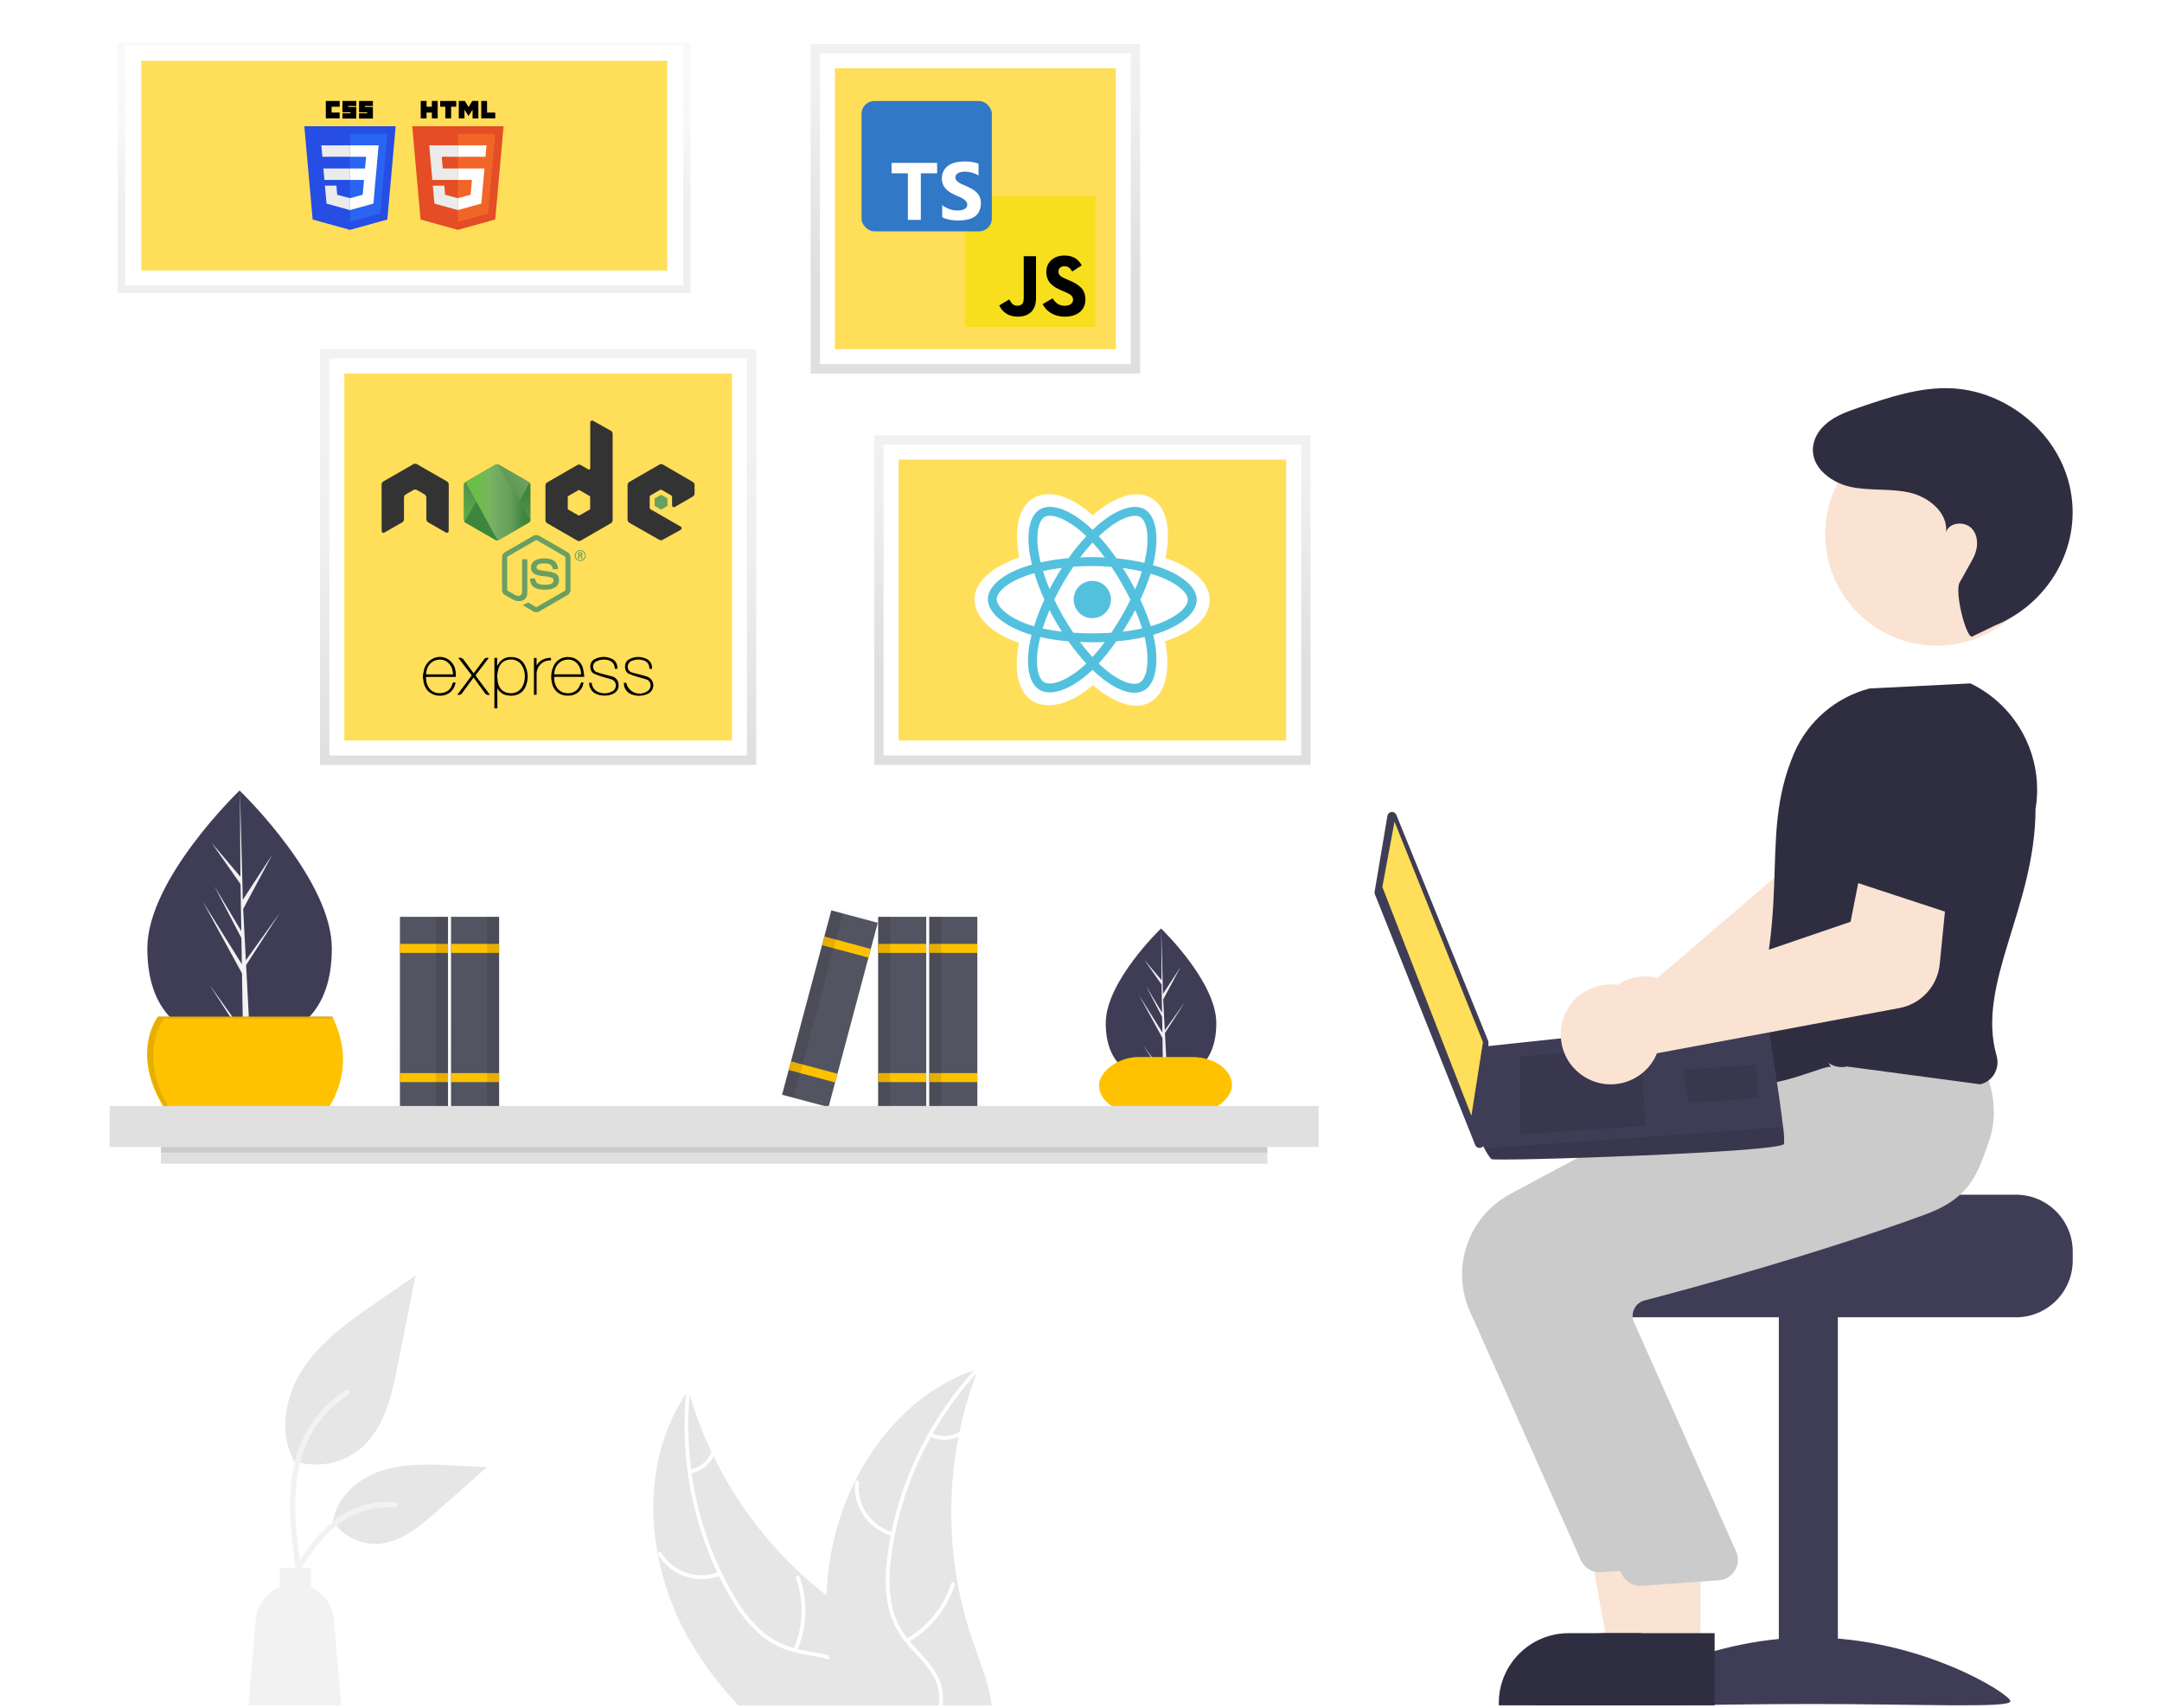 <?xml version="1.0" encoding="utf-8"?>
<svg data-name="Layer 1" width="773.114" height="610.804" viewBox="0 0 773.114 610.804" xmlns="http://www.w3.org/2000/svg" xmlns:xlink="http://www.w3.org/1999/xlink">
  <defs>
    <linearGradient id="a3c4672e-2259-4d6c-8c24-5949363a8af1-2637" x1="278.973" y1="470.295" x2="278.973" y2="199.617" gradientUnits="userSpaceOnUse" gradientTransform="matrix(0.549, 0, 0, 0.549, 7.302, 15.233)">
      <stop offset="0" stop-color="gray" stop-opacity="0.25"/>
      <stop offset="0.535" stop-color="gray" stop-opacity="0.12"/>
      <stop offset="1" stop-color="gray" stop-opacity="0.1"/>
    </linearGradient>
    <linearGradient id="acf699b8-10e6-407b-86e3-0f7f8fa4bdb6-2638" x1="191.795" y1="163.039" x2="191.795" y2="0" xlink:href="#a3c4672e-2259-4d6c-8c24-5949363a8af1-2637"/>
    <linearGradient id="b28a1e8f-be05-408d-a6f5-6fd2e5b0337f-2639" x1="563.673" y1="215.467" x2="563.673" y2="0.876" gradientTransform="matrix(0.549, 0, 0, 0.549, 93.75, -20.766)" xlink:href="#a3c4672e-2259-4d6c-8c24-5949363a8af1-2637"/>
    <linearGradient id="f1fc4b36-2829-4464-83b0-fd2af5b19fd6-2640" x1="639.878" y1="470.295" x2="639.878" y2="255.703" gradientTransform="matrix(0.549, 0, 0, 0.549, 93.75, -20.766)" xlink:href="#a3c4672e-2259-4d6c-8c24-5949363a8af1-2637"/>
    <linearGradient id="bb60ebe1-81e2-422a-a970-aa43062904da-2641" x1="453.701" y1="780.902" x2="453.701" y2="650.043" gradientTransform="matrix(-1, 0, 0, 1, 1039.585, -85)" xlink:href="#a3c4672e-2259-4d6c-8c24-5949363a8af1-2637"/>
    <linearGradient id="a1b2f907-b002-48c8-973d-a12b277f13d1-2642" x1="488.734" y1="780.902" x2="488.734" y2="650.043" gradientTransform="matrix(-1, 0, 0, 1, 1039.585, -85)" xlink:href="#a3c4672e-2259-4d6c-8c24-5949363a8af1-2637"/>
    <linearGradient id="a8136d5f-4c26-4562-977f-ea29024932d1-2643" x1="235.319" y1="696.902" x2="235.319" y2="566.043" xlink:href="#a3c4672e-2259-4d6c-8c24-5949363a8af1-2637"/>
    <linearGradient id="eaaf4b84-3353-429f-a894-84d4b3cd89b7-2644" x1="270.352" y1="696.902" x2="270.352" y2="566.043" xlink:href="#a3c4672e-2259-4d6c-8c24-5949363a8af1-2637"/>
    <linearGradient id="fa1ca12c-a5d3-4b88-b665-ae3e1db189da-2645" x1="319.81" y1="696.88" x2="319.81" y2="561.944" xlink:href="#a3c4672e-2259-4d6c-8c24-5949363a8af1-2637"/>
    <clipPath id="a">
      <path d="M239.03 226.605l-42.13 24.317c-1.578.91-2.546 2.59-2.546 4.406v48.668c0 1.817.968 3.496 2.546 4.406l42.133 24.336c1.575.907 3.517.907 5.09 0l42.126-24.336c1.57-.91 2.54-2.59 2.54-4.406v-48.668c0-1.816-.97-3.496-2.55-4.406l-42.12-24.317c-.79-.453-1.67-.68-2.55-.68-.88 0-1.76.227-2.55.68"/>
    </clipPath>
    <linearGradient id="b" x1="-.348" x2="1.251" gradientTransform="rotate(116.114 53.1 202.97) scale(86.48)" gradientUnits="userSpaceOnUse">
      <stop offset="0.3" stop-color="#3E863D"/>
      <stop offset="0.5" stop-color="#55934F"/>
      <stop offset="0.8" stop-color="#5AAD45"/>
    </linearGradient>
    <clipPath id="c">
      <path d="M195.398 307.086c.403.523.907.976 1.5 1.316l36.14 20.875 6.02 3.46c.9.52 1.926.74 2.934.665.336-.027.672-.09 1-.183l44.434-81.36c-.34-.37-.738-.68-1.184-.94l-27.586-15.93-14.582-8.39c-.414-.24-.863-.41-1.32-.53zm0 0"/>
    </clipPath>
    <linearGradient id="d" x1="-.456" x2=".582" gradientTransform="rotate(-36.46 550.846 -214.337) scale(132.798)" gradientUnits="userSpaceOnUse">
      <stop offset="0.57" stop-color="#3E863D"/>
      <stop offset="0.72" stop-color="#619857"/>
      <stop offset="1" stop-color="#76AC64"/>
    </linearGradient>
    <clipPath id="e">
      <path d="M241.066 225.953c-.707.07-1.398.29-2.035.652l-42.01 24.247 45.3 82.51c.63-.09 1.25-.3 1.81-.624l42.13-24.336c1.3-.754 2.19-2.03 2.46-3.476l-46.18-78.89c-.34-.067-.68-.102-1.03-.102-.14 0-.28.007-.42.02"/>
    </clipPath>
    <linearGradient id="f" x1=".043" x2=".984" gradientTransform="translate(192.862 279.652) scale(97.417)" gradientUnits="userSpaceOnUse">
      <stop offset="0.16" stop-color="#6BBF47"/>
      <stop offset="0.38" stop-color="#79B461"/>
      <stop offset="0.47" stop-color="#75AC64"/>
      <stop offset="0.7" stop-color="#659E5A"/>
      <stop offset="0.9" stop-color="#3E863D"/>
    </linearGradient>
    <path id="path-0" style="fill: none;" d="M -192.704 264.902 L -120.693 369.389 C -119.921 370.16 -117.228 372.147 -116.457 372.919"/>
  </defs>
  <g transform="matrix(1, 0, 0, 1, 31.921, 0)">
    <rect id="be98c830-918a-42d1-b1b0-0085d5874e90" data-name="Rectangle 75" x="-437.126" y="31.577" width="437.126" height="438.668" fill="#fff" style="" transform="matrix(-1, 0, 0, 1, 0, 0)"/>
    <circle id="b9ed5a45-8896-4ed9-86b4-15f853c9a185" data-name="Ellipse 90" cx="-435.944" cy="11.582" r="3.651" fill="#fff" transform="matrix(-1, 0, 0, 1, 0, 0)"/>
    <circle id="a9233a38-f8ba-48e0-88f3-496fd4836d40" data-name="Ellipse 91" cx="-422.087" cy="11.582" r="3.651" fill="#fff" transform="matrix(-1, 0, 0, 1, 0, 0)"/>
    <circle id="aa82180f-a6a9-4f5f-82fc-e73106f4ad92" data-name="Ellipse 92" cx="-408.23" cy="11.582" r="3.651" fill="#fff" transform="matrix(-1, 0, 0, 1, 0, 0)"/>
    <path d="M 657.117 286.471 C 657.177 297.139 647.934 305.482 637.327 304.333 C 636.536 304.243 635.751 304.099 634.979 303.9 L 574.515 355.728 L 578.129 375.203 L 548.327 384.861 L 539.341 353.651 C 537.159 345.959 540.281 337.746 547.022 333.446 L 621.403 286.402 C 621.403 285.816 621.434 285.232 621.494 284.65 C 622.646 274.042 632.777 266.802 643.185 269.148 C 643.899 269.306 644.602 269.509 645.29 269.756 C 652.341 272.305 657.06 278.974 657.117 286.471 Z" style="fill: rgb(250, 227, 210);" transform="matrix(-1, 0, 0, -1, 1195.77, 653.566)"/>
    <path d="M 542.834 471.052 L 620.792 471.052 C 620.792 468.811 701.137 466.992 701.137 466.992 C 702.398 466.043 703.547 464.953 704.563 463.744 C 707.615 460.105 709.283 455.504 709.273 450.754 L 709.273 447.507 C 709.268 436.298 700.183 427.213 688.975 427.209 L 542.834 427.209 C 531.628 427.219 522.546 436.301 522.536 447.507 L 522.536 450.754 C 522.552 461.958 531.63 471.036 542.834 471.052 Z" fill="#3f3d56" transform="matrix(-1, 0, 0, -1, 1231.809, 898.261)"/>
    <rect x="-625.284" y="470.245" width="21.109" height="136.399" fill="#3f3d56" transform="matrix(-1, 0, 0, 1, 0, 0)"/>
    <path d="M 686.988 586.998 C 686.988 584.444 655 586.01 615.541 586.01 C 576.082 586.01 544.094 584.444 544.094 586.998 C 544.094 589.552 576.082 609.804 615.541 609.804 C 655 609.804 686.988 589.552 686.988 586.998 Z" fill="#3f3d56" transform="matrix(-1, 0, 0, -1, 1231.082, 1195.339)"/>
    <polygon points="533.777 538.282 553.683 538.284 563.154 589.916 533.773 589.914 533.777 538.282" style="fill: rgb(250, 227, 210);" transform="matrix(-1, 0, 0, -1, 1096.927, 1128.198)"/>
    <path d="M 504.04 584.006 L 568.229 584.008 L 568.229 584.82 C 568.229 598.618 557.044 609.804 543.245 609.804 L 543.243 609.804 L 504.038 609.803 L 504.04 584.006 Z" fill="#2f2e41" transform="matrix(-1, 0, 0, -1, 1072.267, 1193.81)"/>
    <path d="M 632.081 378.568 L 671.768 467.565 C 678.64 483.12 672.407 501.344 657.449 509.433 L 571.366 555.594 L 532.084 558.935 L 495.85 562.229 L 495.588 561.786 C 495.254 561.222 487.463 547.765 492.73 533.01 C 496.724 521.818 507.115 513.075 523.612 507.026 C 562.12 492.906 606.603 480.839 623.941 476.307 C 625.491 475.911 626.797 474.871 627.531 473.449 C 628.267 472.045 628.383 470.398 627.85 468.905 L 590.979 386.067 C 589.329 381.565 592.39 376.72 597.165 376.277 L 624.715 374.271 C 624.949 374.249 625.182 374.238 625.414 374.238 C 628.296 374.239 630.908 375.935 632.081 378.568 Z" fill="#cbcbcb" transform="matrix(-1, 0, 0, -1, 1165.463, 936.467)"/>
    <polygon points="546.766 538.282 566.672 538.284 576.144 589.916 546.763 589.914 546.766 538.282" style="fill: rgb(250, 227, 210); paint-order: fill;" transform="matrix(-1, 0, 0, -1, 1122.907, 1128.198)"/>
    <path d="M 517.03 584.006 L 581.219 584.008 L 581.219 584.82 C 581.22 598.618 570.034 609.804 556.236 609.804 L 556.233 609.804 L 517.029 609.803 L 517.03 584.006 Z" fill="#2f2e41" transform="matrix(-1, 0, 0, -1, 1098.248, 1193.81)"/>
    <path d="M 638.576 383.882 L 678.263 472.878 C 685.135 488.433 678.902 506.658 663.944 514.747 L 577.861 560.907 L 538.579 564.249 L 510.199 566.71 L 510.203 567.1 C 509.868 566.535 502.078 553.079 507.344 538.323 C 511.338 527.131 513.61 518.389 530.107 512.34 C 568.615 498.22 613.098 486.153 630.436 481.621 C 631.986 481.224 633.292 480.184 634.026 478.763 C 634.762 477.359 634.878 475.711 634.345 474.218 L 597.474 391.381 C 595.824 386.878 598.885 382.034 603.66 381.591 L 631.21 379.585 C 631.444 379.562 631.677 379.551 631.909 379.551 C 634.791 379.552 637.403 381.249 638.576 383.882 Z" fill="#cbcbcb" transform="matrix(-1, 0, 0, -1, 1186.572, 946.651)"/>
    <path d="M 662.446 250.537 C 664.348 251.883 691.674 237.547 696.545 248.914 C 673.812 305.746 689.478 330.288 675.553 362.879 C 670.583 374.268 660.67 382.752 648.651 385.904 L 612.523 387.727 L 612.335 387.637 C 595.595 379.437 586.211 361.231 589.246 342.839 C 589.375 307.37 610.597 280.318 603.176 254.592 C 602.547 252.419 602.831 250.083 603.962 248.124 C 605.059 246.229 606.89 244.872 609.021 244.374 L 656.726 250.738 C 658.98 250.202 661.356 250.662 663.248 252 L 662.446 250.537 Z" fill="#2f2e41" transform="matrix(-1, 0, 0, -1, 1285.225, 632.101)"/>
    <circle cx="-660.648" cy="190.998" r="39.882" style="fill: rgb(250, 227, 210);" transform="matrix(-1, 0, 0, 1, 0, 0)"/>
    <path d="M 652.242 138.84 C 654.361 137.913 658.701 154.798 656.757 158.175 C 653.866 163.197 654.037 163.161 652.118 166.484 C 650.199 169.807 649.77 174.355 652.255 177.278 C 654.74 180.202 660.491 179.814 661.625 176.148 C 660.895 183.111 667.782 188.708 674.604 190.281 C 681.425 191.853 688.621 190.877 695.48 192.277 C 703.441 193.901 711.723 200.574 708.547 209.328 C 708.002 210.785 707.186 212.126 706.142 213.28 C 702.473 217.406 697.34 219.168 692.321 220.871 C 681.879 224.415 671.153 228.004 660.134 227.612 C 642.028 226.97 624.914 214.454 618.814 197.395 C 618.055 195.266 617.466 193.08 617.055 190.858 C 613.273 170.522 625.082 150.462 644.263 142.717 L 652.242 138.84 Z" fill="#2f2e41" transform="matrix(-1, 0, 0, -1, 1325.594, 366.445)"/>
    <path d="M 495.753 409.103 L 500.327 381.947 C 500.378 381.644 500.344 381.333 500.23 381.048 L 464.35 291.395 C 463.872 290.2 462.279 289.971 461.484 290.982 C 461.267 291.258 461.142 291.595 461.128 291.945 L 459.608 327.973 C 459.597 328.212 459.639 328.451 459.729 328.673 L 492.556 409.455 C 493.04 410.647 494.634 410.868 495.424 409.852 C 495.594 409.633 495.707 409.376 495.753 409.103 Z" fill="#3f3d56" transform="matrix(-1, 0, 0, -1, 959.956, 700.841)"/>
    <polygon points="494.026 398.964 498.372 375.634 466.531 293.823 462.397 320.14 494.026 398.964" style="fill: rgb(255, 222, 89);" transform="matrix(-1, 0, 0, -1, 960.769, 692.787)"/>
    <path d="M 496.821 369.034 C 497.604 365.976 600.461 362.665 601.528 363.59 C 602.485 364.776 603.314 366.059 604.002 367.418 C 605.08 369.343 606.078 371.274 606.078 371.274 L 604.387 403.803 L 503.066 414.631 C 503.066 414.631 498.583 387.485 497.176 375.014 C 496.858 373.038 496.739 371.034 496.821 369.034 Z" fill="#3f3d56" transform="matrix(-1, 0, 0, -1, 1102.874, 778.063)"/>
    <polygon points="556.539 402.682 556.548 374.657 511.734 377.843 513.717 405.727 556.539 402.682" opacity="0.1" style="isolation:isolate" transform="matrix(-1, 0, 0, -1, 1068.282, 780.384)"/>
    <polygon points="596.611 392.596 596.882 392.63 594.766 380.716 569.869 382.486 570.719 394.437 596.611 392.596" opacity="0.1" style="isolation:isolate" transform="matrix(-1, 0, 0, -1, 1166.751, 775.153)"/>
    <path d="M 498.897 408.651 C 499.68 405.593 602.537 402.282 603.604 403.207 C 604.561 404.393 605.39 405.676 606.078 407.035 L 499.252 414.631 C 498.934 412.654 498.815 410.651 498.897 408.651 Z" opacity="0.1" style="isolation:isolate" transform="matrix(-1, 0, 0, -1, 1104.95, 817.68)"/>
    <path d="M 543.798 337.483 L 630.562 321.291 C 630.779 320.747 631.024 320.216 631.295 319.697 C 633.68 315.212 637.857 311.95 642.787 310.725 C 647.738 309.48 652.986 310.43 657.185 313.333 C 668.522 321.117 667.182 338.254 654.773 344.18 C 649.668 346.619 643.709 346.494 638.71 343.845 C 638.008 343.469 637.333 343.044 636.69 342.573 L 561.329 368.317 L 557.472 387.746 L 526.213 385.678 L 529.452 353.108 C 530.259 345.303 536.09 338.952 543.798 337.483 Z" style="fill: rgb(250, 227, 210);" transform="matrix(-1, 0, 0, -1, 1191.152, 697.936)"/>
    <path d="M 621.01 269.263 L 666.432 284.192 L 655.836 314.615 C 652.931 322.955 644.441 327.99 635.729 326.538 C 626.91 325.068 620.478 317.39 620.576 308.45 L 621.01 269.263 Z" fill="#2f2e41" transform="matrix(-1, 0, 0, -1, 1287.007, 596.049)"/>
    <path d="M 86.738 316.197 C 86.738 291.352 71.968 282.677 53.751 282.677 C 53.327 282.677 52.905 282.682 52.485 282.693 C 51.641 282.711 50.804 282.748 49.979 282.808 C 33.536 283.97 20.761 293.093 20.761 316.197 C 20.761 340.105 51.309 370.276 53.613 372.516 L 53.618 372.518 C 53.705 372.605 53.751 372.649 53.751 372.649 C 53.751 372.649 86.738 341.043 86.738 316.197 Z" fill="#3f3d56" transform="matrix(-1, 0, 0, -1, 107.499, 655.326)"/>
    <path d="M 53.81 286.463 L 65.877 303.321 L 53.78 284.612 L 53.748 282.677 C 52.904 282.695 52.067 282.732 51.242 282.792 L 52.542 307.647 L 52.533 307.84 L 52.556 307.877 L 52.677 310.224 L 40.551 328.981 L 52.714 311.985 L 52.744 311.487 L 53.727 330.267 L 43.346 349.648 L 53.854 333.566 L 54.876 372.499 L 54.881 372.633 L 54.881 372.502 L 54.711 341.8 L 65.044 353.972 L 54.668 339.156 L 54.395 322.341 L 64.045 338.478 L 54.354 319.865 L 54.202 310.518 L 68.211 332.979 L 54.149 307.255 L 53.81 286.463 Z" fill="#f2f2f2" transform="matrix(-1, 0, 0, -1, 108.762, 655.31)"/>
    <path d="M 403.021 352.096 C 403.021 337.21 394.171 332.011 383.254 332.011 C 383 332.011 382.747 332.014 382.496 332.021 C 381.99 332.032 381.489 332.054 380.994 332.09 C 371.141 332.786 363.487 338.253 363.487 352.096 C 363.487 366.422 381.791 384.5 383.172 385.842 L 383.174 385.843 C 383.227 385.896 383.254 385.922 383.254 385.922 C 383.254 385.922 403.021 366.984 403.021 352.096 Z" fill="#3f3d56" transform="matrix(-1, 0, 0, -1, 766.508, 717.933)"/>
    <path d="M 383.291 334.279 L 390.521 344.381 L 383.273 333.17 L 383.254 332.011 C 382.748 332.022 382.247 332.044 381.752 332.08 L 382.532 346.973 L 382.526 347.089 L 382.54 347.111 L 382.612 348.517 L 375.346 359.756 L 382.634 349.572 L 382.652 349.274 L 383.242 360.527 L 377.021 372.14 L 383.317 362.504 L 383.93 385.832 L 383.932 385.912 L 383.932 385.833 L 383.831 367.437 L 390.023 374.731 L 383.804 365.853 L 383.641 355.778 L 389.424 365.446 L 383.617 354.294 L 383.526 348.693 L 391.92 362.152 L 383.494 346.738 L 383.291 334.279 Z" fill="#f2f2f2" transform="matrix(-1, 0, 0, -1, 767.266, 717.923)"/>
    <rect x="82.5" y="124.858" width="156.015" height="148.65" fill="url(#a3c4672e-2259-4d6c-8c24-5949363a8af1-2637)"/>
    <rect x="85.847" y="128.206" width="149.32" height="141.954" fill="#fff"/>
    <rect x="91.205" y="133.562" width="138.606" height="131.24" style="fill: rgb(255, 222, 89);"/>
    <g opacity="0.5" transform="matrix(0.549, 0, 0, 0.549, 7.302, 15.233)">
      <rect x="5.247" width="373.097" height="163.039" fill="url(#acf699b8-10e6-407b-86e3-0f7f8fa4bdb6-2638)"/>
    </g>
    <rect x="12.862" y="16.384" width="199.539" height="85.708" fill="#fff"/>
    <rect x="18.595" y="21.74" width="188.072" height="74.994" style="fill: rgb(255, 222, 89);"/>
    <rect x="257.933" y="15.714" width="117.849" height="117.849" fill="url(#b28a1e8f-be05-408d-a6f5-6fd2e5b0337f-2639)"/>
    <rect x="261.281" y="19.062" width="111.152" height="111.152" fill="#fff"/>
    <rect x="266.638" y="24.419" width="100.439" height="100.439" style="fill: rgb(255, 222, 89);"/>
    <rect x="280.699" y="155.659" width="156.015" height="117.849" fill="url(#f1fc4b36-2829-4464-83b0-fd2af5b19fd6-2640)"/>
    <rect x="284.047" y="159.007" width="149.32" height="111.152" fill="#fff"/>
    <rect x="289.404" y="164.364" width="138.606" height="100.439" style="fill: rgb(255, 222, 89);"/>
    <g transform="matrix(0.549, 0, 0, 0.549, 7.024, 15.156)">
      <path d="M 563.782 362.589 C 563.746 374.159 575.01 384.996 592.802 391.14 C 589.188 409.035 592.062 423.477 601.796 429.131 C 611.8 434.943 626.745 430.989 640.956 418.645 C 654.734 430.577 668.681 435.3 678.441 429.691 C 688.473 423.926 691.567 408.524 687.97 390.047 C 706.542 383.973 716.948 374.796 716.985 363.073 C 717.021 351.772 705.733 341.959 688.181 335.854 C 692.176 316.638 688.887 302.546 678.75 296.658 C 668.978 290.981 654.838 295.857 640.781 308.012 C 626.238 295.018 612.266 291.02 602.103 296.86 C 592.304 302.491 589.467 317.178 592.978 335.426 C 575.748 341.372 563.818 351.333 563.782 362.589 Z" fill="#fff"/>
      <path d="M 684.44 341.849 C 682.994 341.348 681.535 340.883 680.065 340.455 C 680.312 339.465 680.541 338.47 680.751 337.47 C 684.117 321.387 681.991 308.415 674.601 304.123 C 667.517 300.007 655.895 304.239 644.139 314.404 C 642.981 315.408 641.848 316.44 640.742 317.502 C 640.005 316.792 639.256 316.095 638.494 315.413 C 626.242 304.464 613.941 299.829 606.532 304.086 C 599.428 308.168 597.29 320.351 600.226 335.612 C 600.518 337.124 600.849 338.627 601.218 340.122 C 599.473 340.611 597.789 341.134 596.177 341.69 C 581.757 346.666 572.532 354.508 572.506 362.672 C 572.48 371.104 582.328 379.593 597.316 384.769 C 598.531 385.186 599.757 385.573 600.992 385.93 C 600.585 387.538 600.224 389.156 599.907 390.784 C 597.014 405.763 599.199 417.67 606.259 421.772 C 613.55 426.007 625.823 421.716 637.794 411.319 C 638.74 410.497 639.689 409.627 640.642 408.711 C 641.832 409.867 643.055 410.989 644.309 412.078 C 655.841 422.065 667.248 426.119 674.327 422.051 C 681.639 417.85 684.05 405.073 681.02 389.509 C 680.789 388.321 680.521 387.107 680.216 385.87 C 681.078 385.618 681.922 385.358 682.748 385.088 C 698.363 379.97 708.537 371.647 708.564 363.102 C 708.59 354.909 699.119 346.954 684.44 341.849 L 684.44 341.849 Z" fill="#53c1de"/>
      <path d="M 680.938 379.565 C 680.193 379.809 679.429 380.045 678.65 380.273 C 676.766 374.372 674.483 368.606 671.815 363.015 C 674.416 357.515 676.646 351.848 678.491 346.05 C 679.881 346.458 681.231 346.887 682.531 347.34 C 695.108 351.713 702.768 358.146 702.752 363.084 C 702.735 368.343 694.419 375.145 680.938 379.565 L 680.938 379.565 Z M 675.315 390.62 C 676.655 397.502 676.829 403.721 675.912 408.58 C 675.088 412.945 673.449 415.852 671.431 417.012 C 667.135 419.48 657.975 416.225 648.114 407.684 C 646.983 406.705 645.846 405.662 644.702 404.554 C 648.84 400.002 652.666 395.176 656.153 390.109 C 662.355 389.605 668.515 388.676 674.589 387.327 C 674.862 388.448 675.104 389.545 675.315 390.62 L 675.315 390.62 Z M 618.722 416.416 C 614.528 417.883 611.192 417.914 609.179 416.745 C 604.894 414.257 603.141 404.695 605.615 391.886 C 605.909 390.372 606.245 388.868 606.623 387.372 C 612.663 388.69 618.786 389.596 624.949 390.084 C 628.506 395.156 632.393 399.989 636.583 404.551 C 635.736 405.365 634.869 406.158 633.983 406.93 C 628.69 411.528 623.39 414.784 618.723 416.416 L 618.722 416.416 Z M 599.213 379.275 C 592.586 376.986 587.117 374.022 583.371 370.794 C 580.006 367.893 578.311 365.019 578.318 362.69 C 578.334 357.737 585.74 351.44 598.073 347.184 C 599.621 346.652 601.184 346.166 602.761 345.726 C 604.571 351.599 606.769 357.346 609.338 362.93 C 606.701 368.577 604.439 374.392 602.569 380.336 C 601.442 380.01 600.323 379.656 599.213 379.275 Z M 605.934 334.514 C 603.418 321.438 605.147 311.585 609.428 309.125 C 613.989 306.505 624.042 310.294 634.621 319.747 C 635.297 320.351 635.976 320.984 636.656 321.638 C 632.466 326.144 628.579 330.924 625.02 335.944 C 618.912 336.473 612.845 337.396 606.856 338.709 C 606.513 337.318 606.206 335.92 605.934 334.513 L 605.934 334.514 Z M 664.577 349.191 C 663.254 346.889 661.882 344.617 660.461 342.374 C 664.801 342.936 668.958 343.677 672.86 344.581 C 671.594 348.553 670.128 352.459 668.469 356.284 C 667.219 353.894 665.922 351.53 664.577 349.191 Z M 640.717 325.804 C 643.538 328.898 646.2 332.133 648.694 335.495 C 643.337 335.225 637.977 335.207 632.613 335.441 C 635.267 331.963 637.985 328.734 640.717 325.804 Z M 616.557 349.079 C 615.215 351.39 613.927 353.731 612.694 356.103 C 611.014 352.083 609.578 348.132 608.408 344.316 C 612.293 343.46 616.435 342.763 620.749 342.238 C 619.299 344.485 617.901 346.766 616.557 349.079 Z M 620.742 383.826 C 616.532 383.356 612.349 382.67 608.209 381.771 C 609.423 377.895 610.916 373.868 612.657 369.773 C 613.88 372.154 615.159 374.504 616.493 376.825 C 617.853 379.192 619.27 381.526 620.742 383.826 L 620.742 383.826 Z M 640.643 400.381 C 637.897 397.4 635.16 394.103 632.487 390.559 C 635.092 390.669 637.745 390.729 640.447 390.738 C 643.221 390.747 645.959 390.694 648.661 390.581 C 646.157 393.983 643.481 397.254 640.643 400.381 L 640.643 400.381 Z M 668.481 369.74 C 670.198 373.654 671.711 377.653 673.013 381.724 C 668.82 382.652 664.581 383.361 660.314 383.847 C 661.759 381.572 663.159 379.268 664.513 376.937 C 665.889 374.568 667.212 372.169 668.481 369.74 L 668.481 369.74 Z M 659.487 374.017 C 657.415 377.591 655.228 381.095 652.926 384.528 C 648.889 384.804 644.717 384.939 640.466 384.926 C 636.232 384.913 632.114 384.768 628.148 384.498 C 625.81 381.06 623.605 377.537 621.532 373.929 C 619.47 370.343 617.547 366.683 615.762 362.948 C 617.565 359.227 619.505 355.576 621.584 351.998 L 621.584 351.999 C 623.66 348.423 625.871 344.929 628.214 341.518 C 632.262 341.224 636.411 341.077 640.605 341.091 C 644.817 341.104 648.971 341.278 653.015 341.6 C 655.312 345.018 657.486 348.514 659.538 352.087 C 661.599 355.668 663.543 359.313 665.369 363.023 C 663.539 366.756 661.579 370.421 659.488 374.017 L 659.487 374.017 Z M 671.682 309.149 C 676.23 311.791 677.969 322.393 675.062 336.279 C 674.872 337.184 674.665 338.085 674.442 338.982 C 668.452 337.605 662.378 336.626 656.259 336.051 C 652.768 331.002 648.941 326.194 644.803 321.661 C 645.825 320.681 646.871 319.728 647.941 318.801 C 658.014 310.091 667.413 306.669 671.682 309.149 L 671.682 309.149 Z" fill="#fff"/>
      <path d="M 640.574 350.738 C 649.926 350.767 655.74 360.91 651.038 368.995 C 646.337 377.08 634.646 377.044 629.994 368.929 C 628.934 367.079 628.379 364.981 628.386 362.849 C 628.407 356.139 633.864 350.716 640.574 350.738" fill="#53c1de"/>
    </g>
    <g opacity="0.7" transform="matrix(-0.549, 0, 0, 0.549, 439.595, 15.233)">
      <g opacity="0.1">
        <polygon points="602.37 565.043 602.37 583.59 602.37 589.773 602.37 672.203 602.37 678.386 602.37 695.902 577.64 695.902 569.397 695.902 569.397 678.386 569.397 672.203 569.397 589.773 569.397 583.59 569.397 565.043 577.64 565.043 602.37 565.043" fill="url(#bb60ebe1-81e2-422a-a970-aa43062904da-2641)"/>
      </g>
      <g opacity="0.1">
        <polygon points="567.337 565.043 567.337 583.59 567.337 589.773 567.337 672.203 567.337 678.386 567.337 695.902 542.607 695.902 534.364 695.902 534.364 678.386 534.364 672.203 534.364 589.773 534.364 583.59 534.364 565.043 542.607 565.043 567.337 565.043" fill="url(#a1b2f907-b002-48c8-973d-a12b277f13d1-2642)"/>
      </g>
    </g>
    <rect x="-408.641" y="377.972" width="47.578" height="20.246" rx="14.297" fill="#ffc200" transform="matrix(-1, 0, 0, 1, 0, 0)"/>
    <g opacity="0.7" transform="matrix(-0.549, 0, 0, 0.549, 439.595, 15.233)">
      <g opacity="0.1">
        <polygon points="218.832 566.043 218.832 584.59 218.832 590.773 218.832 673.203 218.832 679.386 218.832 696.902 243.562 696.902 251.805 696.902 251.805 679.386 251.805 673.203 251.805 590.773 251.805 584.59 251.805 566.043 243.562 566.043 218.832 566.043" fill="url(#a8136d5f-4c26-4562-977f-ea29024932d1-2643)"/>
      </g>
      <g opacity="0.1">
        <polygon points="253.866 566.043 253.866 584.59 253.866 590.773 253.866 673.203 253.866 679.386 253.866 696.902 278.595 696.902 286.838 696.902 286.838 679.386 286.838 673.203 286.838 590.773 286.838 584.59 286.838 566.043 278.595 566.043 253.866 566.043" fill="url(#eaaf4b84-3353-429f-a894-84d4b3cd89b7-2644)"/>
      </g>
      <g opacity="0.1">
        <polygon points="352.601 688.383 325.251 585.838 325.251 585.838 323.658 579.865 323.658 579.865 318.878 561.944 287.019 570.441 291.799 588.362 291.799 588.362 293.068 593.119 314.635 673.982 314.635 673.982 316.228 679.955 316.228 679.955 320.742 696.88 352.601 688.383" fill="url(#fa1ca12c-a5d3-4b88-b665-ae3e1db189da-2645)"/>
      </g>
    </g>
    <rect x="-317.564" y="327.846" width="17.194" height="68.238" fill="#535461" transform="matrix(-1, 0, 0, 1, 0, 0)"/>
    <rect x="-317.564" y="337.518" width="17.194" height="3.224" fill="#ffc200" transform="matrix(-1, 0, 0, 1, 0, 0)"/>
    <rect x="-317.564" y="383.726" width="17.194" height="3.224" fill="#ffc200" transform="matrix(-1, 0, 0, 1, 0, 0)"/>
    <rect x="-304.669" y="327.846" width="4.298" height="68.238" opacity="0.1" transform="matrix(-1, 0, 0, 1, 0, 0)"/>
    <rect x="-299.295" y="327.846" width="17.194" height="68.238" fill="#535461" transform="matrix(-1, 0, 0, 1, 0, 0)"/>
    <rect x="-299.295" y="337.518" width="17.194" height="3.224" fill="#ffc200" transform="matrix(-1, 0, 0, 1, 0, 0)"/>
    <rect x="-299.295" y="383.726" width="17.194" height="3.224" fill="#ffc200" transform="matrix(-1, 0, 0, 1, 0, 0)"/>
    <rect x="-286.4" y="327.846" width="4.298" height="68.238" opacity="0.1" transform="matrix(-1, 0, 0, 1, 0, 0)"/>
    <rect x="279.448" y="358.218" width="17.194" height="68.238" transform="matrix(-0.966, -0.258, -0.258, 0.966, 644.332, 56.036)" fill="#535461"/>
    <rect x="273.563" y="368.661" width="17.194" height="3.224" transform="matrix(-0.966, -0.258, -0.258, 0.966, 638.844, 53.774)" fill="#ffc200"/>
    <rect x="285.471" y="413.309" width="17.194" height="3.224" transform="matrix(-0.966, -0.258, -0.258, 0.966, 649.948, 58.351)" fill="#ffc200"/>
    <rect x="292.126" y="356.557" width="4.298" height="68.238" transform="matrix(-0.966, -0.258, -0.258, 0.966, 643.693, 57.585)" opacity="0.1"/>
    <rect x="111.094" y="-396.084" width="17.194" height="68.238" transform="matrix(1, 0, 0, -1, 0, 0)" fill="#535461"/>
    <rect x="111.094" y="-340.742" width="17.194" height="3.224" transform="matrix(1, 0, 0, -1, 0, 0)" fill="#ffc200"/>
    <rect x="111.094" y="-386.95" width="17.194" height="3.224" transform="matrix(1, 0, 0, -1, 0, 0)" fill="#ffc200"/>
    <rect x="123.989" y="-396.084" width="4.298" height="68.238" transform="matrix(1, 0, 0, -1, 0, 0)" opacity="0.1"/>
    <rect x="129.362" y="-396.084" width="17.194" height="68.238" transform="matrix(1, 0, 0, -1, 0, 0)" fill="#535461"/>
    <rect x="129.362" y="-340.742" width="17.194" height="3.224" transform="matrix(1, 0, 0, -1, 0, 0)" fill="#ffc200"/>
    <rect x="129.362" y="-386.95" width="17.194" height="3.224" transform="matrix(1, 0, 0, -1, 0, 0)" fill="#ffc200"/>
    <rect x="142.257" y="-396.084" width="4.298" height="68.238" transform="matrix(1, 0, 0, -1, 0, 0)" opacity="0.1"/>
    <path d="M 24.495 402.514 L 86.832 402.514 C 86.832 402.514 99.13 386.823 80.047 363.499 L 30.856 363.499 C 30.856 363.499 13.045 379.614 24.495 402.514 Z" fill="#ffc200" transform="matrix(-1, 0, 0, -1, 111.388, 766.013)"/>
    <g opacity="0.1" transform="matrix(-0.549, 0, 0, 0.549, 439.595, 15.233)">
      <path d="M962.166,719.163H848.654c-.259.517-.503,1.031-.745,1.544H958.305s21.844,27.881-11.117,69.497h2.623C984.559,747.734,962.166,719.163,962.166,719.163Z" transform="translate(-206.415 -85)"/>
    </g>
    <rect y="395.482" width="432.294" height="14.654" fill="#e0e0e0" x="-439.595" transform="matrix(-1, 0, 0, 1, 0, 0)"/>
    <rect x="-421.277" y="410.136" width="395.659" height="5.995" fill="#e0e0e0" transform="matrix(-1, 0, 0, 1, 0, 0)"/>
    <rect x="-421.277" y="410.136" width="395.659" height="1.998" opacity="0.1" transform="matrix(-1, 0, 0, 1, 0, 0)"/>
    <g transform="matrix(0.372, 0, 0, 0.372, 126.464, 52.064)" style="">
      <rect width="125.612" height="125.612" fill="#f7df1e" style="" x="501.722" y="48.67"/>
      <path d="M 586.102 146.805 C 588.632 150.937 591.924 153.973 597.746 153.973 C 602.637 153.973 605.761 151.529 605.761 148.151 C 605.761 144.104 602.551 142.67 597.168 140.315 L 594.217 139.049 C 585.699 135.421 580.041 130.875 580.041 121.264 C 580.041 112.412 586.786 105.672 597.327 105.672 C 604.832 105.672 610.228 108.284 614.116 115.123 L 604.924 121.025 C 602.9 117.396 600.717 115.967 597.327 115.967 C 593.87 115.967 591.679 118.16 591.679 121.025 C 591.679 124.566 593.872 126 598.936 128.193 L 601.887 129.457 C 611.916 133.758 617.579 138.142 617.579 148 C 617.579 158.627 609.231 164.449 598.019 164.449 C 587.057 164.449 579.975 159.225 576.51 152.378 L 586.102 146.805 Z M 544.405 147.828 C 546.259 151.118 547.946 153.899 552.001 153.899 C 555.879 153.899 558.326 152.382 558.326 146.482 L 558.326 106.346 L 570.129 106.346 L 570.129 146.642 C 570.129 158.864 562.963 164.427 552.504 164.427 C 543.053 164.427 537.58 159.536 534.796 153.645 L 544.405 147.828 Z" style=""/>
    </g>
    <g transform="matrix(0.549, 0, 0, 0.549, 21.245, -1.056)">
      <g id="layer1" transform="matrix(0.164, 0, 0, 0.164, 73.495, 23.369)" style="">
        <g id="g3013" transform="translate(95.429,270.181)">
          <polygon id="polygon2989" points="255.778,512 107.644,470.877 74.633,100.62 437.367,100.62 404.321,470.819 " style="fill:#264de4"/>
          <polygon id="polygon2991" points="376.03,447.246 404.27,130.894 256,130.894 256,480.523 " style="fill:#2965f1"/>
          <polygon id="polygon2993" points="150.31,268.217 154.38,313.627 256,313.627 256,268.217 " style="fill:#ebebeb"/>
          <polygon id="polygon2995" points="142.132,176.305 146.26,221.716 256,221.716 256,176.305 255.843,176.305 " style="fill:#ebebeb"/>
          <polygon id="polygon2997" points="256,386.153 255.801,386.206 205.227,372.55 201.994,336.333 177.419,336.333 156.409,336.333 162.771,407.634 255.791,433.457 256,433.399 " style="fill:#ebebeb"/>
          <path id="path2999" d="m 160,0 h 55 v 23 h -32 v 23 h 32 v 23 h -55 z"/>
          <path id="path3001" d="m 226,0 h 55 v 20 h -32 v 4 h 32 V 70 H 226 V 49 h 32 v -4 h -32 z"/>
          <path id="path3003" d="m 292,0 h 55 v 20 h -32 v 4 h 32 V 70 H 292 V 49 h 32 v -4 h -32 z"/>
          <polygon id="polygon3005" points="361.399,268.217 369.597,176.305 255.843,176.305 255.843,221.716 319.831,221.716 315.699,268.217 255.843,268.217 255.843,313.627 311.761,313.627 306.49,372.521 255.843,386.191 255.843,433.435 348.937,407.634 349.62,399.962 360.291,280.411 " style="fill:#ffffff"/>
        </g>
        <g id="g3054" transform="translate(524,270.181)">
          <polygon id="polygon3028" points="437.367,100.62 404.321,470.819 255.778,512 107.644,470.877 74.633,100.62 " style="fill:#e44d26"/>
          <polygon id="polygon3030" points="256,480.523 376.03,447.246 404.27,130.894 256,130.894 " style="fill:#f16529"/>
          <polygon id="polygon3032" points="191.76,221.716 256,221.716 256,176.305 255.843,176.305 142.132,176.305 143.219,188.488 154.38,313.627 256,313.627 256,268.217 195.91,268.217 " style="fill:#ebebeb"/>
          <polygon id="polygon3034" points="201.994,336.333 177.419,336.333 156.409,336.333 162.771,407.634 255.791,433.457 256,433.399 256,386.153 255.801,386.206 205.227,372.55 " style="fill:#ebebeb"/>
          <path id="path3036" d="m 108.382,0 h 23.077 v 22.8 h 21.11 V 0 h 23.078 V 69.044 H 152.57 v -23.12 h -21.11 v 23.12 H 108.383 V 0 z"/>
          <path id="path3038" d="M 205.994,22.896 H 185.678 V 0 h 63.72 V 22.896 H 229.073 V 69.044 H 205.995 V 22.896 z"/>
          <path id="path3040" d="m 259.511,0 h 24.063 L 298.376,24.26 313.163,0 h 24.072 V 69.044 H 314.253 V 34.822 l -15.877,24.549 h -0.397 L 282.091,34.822 v 34.222 h -22.58 V 0 z"/>
          <path id="path3042" d="m 348.72,0 h 23.084 v 46.222 h 32.453 V 69.044 H 348.72 V 0 z"/>
          <polygon id="polygon3044" points="255.843,313.627 311.761,313.627 306.49,372.521 255.843,386.191 255.843,433.435 348.937,407.634 349.62,399.962 360.291,280.411 361.399,268.217 349.162,268.217 255.843,268.217 " style="fill:#ffffff"/>
          <polygon id="polygon3046" points="255.843,221.605 255.843,221.716 365.385,221.716 365.385,221.716 365.531,221.716 366.442,211.509 368.511,188.488 369.597,176.305 255.843,176.305 255.843,204.509 " style="fill:#ffffff"/>
        </g>
      </g>
    </g>
    <g style="" transform="matrix(0.091, 0, 0, 0.091, 239.404, 27.219)">
      <rect width="512" height="512" rx="50" fill="#3178c6" x="403.891" y="97.924"/>
      <path d="M 720.891 504.924 L 720.891 554.924 C 728.991 559.124 738.891 562.224 749.891 564.324 C 760.891 566.424 772.891 567.424 784.891 567.424 C 796.891 567.424 807.891 566.324 818.891 564.024 C 829.891 561.724 838.891 557.924 846.891 553.024 C 854.991 547.724 861.891 541.024 865.891 532.024 C 869.891 523.024 872.991 513.024 872.991 500.024 C 872.991 490.924 871.591 483.024 868.891 476.024 C 866.191 469.024 862.291 463.024 856.891 458.024 C 851.791 452.724 845.891 448.024 838.891 444.024 C 831.891 440.024 823.891 435.824 814.891 432.024 C 808.291 429.324 802.891 426.724 796.891 424.124 C 791.691 421.524 787.191 418.924 783.891 416.324 C 780.191 413.624 777.391 410.824 775.391 407.924 C 773.391 404.924 772.391 401.624 772.391 397.924 C 772.391 394.524 773.281 391.424 775.091 388.624 C 776.901 385.824 779.391 383.524 782.591 381.524 C 785.791 379.524 789.791 378.024 794.591 376.924 C 799.291 375.824 804.491 375.324 810.591 375.324 C 814.791 375.324 819.191 375.634 823.591 376.264 C 828.191 376.894 832.891 377.864 837.591 379.164 C 842.291 380.464 846.891 382.064 851.591 384.064 C 855.991 386.064 860.091 388.364 863.591 390.964 L 863.591 343.964 C 855.991 341.064 847.591 338.864 838.591 337.464 C 829.591 336.064 819.591 335.364 807.591 335.364 C 795.591 335.364 784.591 336.664 773.591 339.164 C 762.591 341.664 753.591 345.664 745.591 351.164 C 737.491 356.564 731.591 363.164 726.591 372.164 C 721.891 380.564 719.591 390.164 719.591 402.164 C 719.591 417.164 723.891 430.164 732.591 440.164 C 741.191 451.164 754.591 459.164 771.591 467.164 C 778.491 469.964 784.591 472.764 790.591 475.464 C 796.591 478.164 801.591 480.964 805.591 483.864 C 809.891 486.764 813.291 489.964 815.591 493.364 C 818.091 496.764 819.391 500.764 819.391 505.364 C 819.391 508.564 818.611 511.564 817.091 514.364 C 815.571 517.164 813.191 519.564 809.991 521.564 C 806.791 523.564 802.891 525.164 797.991 526.364 C 793.291 527.464 787.991 528.064 780.991 528.064 C 769.991 528.064 758.991 526.164 748.991 522.364 C 737.991 518.564 727.991 512.864 718.991 505.364 L 720.891 504.924 Z M 636.891 381.924 L 700.891 381.924 L 700.891 340.924 L 521.891 340.924 L 521.891 381.924 L 585.891 381.924 L 585.891 564.924 L 636.891 564.924 L 636.891 381.924 Z" clip-rule="evenodd" fill="#fff" fill-rule="evenodd" style="fill:#fff"/>
    </g>
    <g style="" transform="matrix(0.253, 0, 0, 0.253, -6.461, 95.096)">
      <path fill="#689f63" d="M 657.353 489.389 C 655.893 489.389 654.443 489.006 653.163 488.269 L 639.826 480.373 C 637.834 479.259 638.806 478.865 639.463 478.638 C 642.119 477.708 642.658 477.498 645.493 475.888 C 645.791 475.718 646.181 475.778 646.486 475.958 L 656.732 482.038 C 657.102 482.238 657.627 482.238 657.97 482.038 L 697.92 458.978 C 698.29 458.768 698.53 458.338 698.53 457.898 L 698.53 411.798 C 698.53 411.338 698.29 410.928 697.912 410.698 L 657.978 387.658 C 657.608 387.438 657.118 387.438 656.748 387.658 L 616.822 410.698 C 616.435 410.918 616.189 411.348 616.189 411.788 L 616.189 457.888 C 616.189 458.328 616.429 458.748 616.809 458.958 L 627.749 465.278 C 633.689 468.248 637.319 464.748 637.319 461.228 L 637.319 415.728 C 637.319 415.078 637.829 414.578 638.479 414.578 L 643.539 414.578 C 644.169 414.578 644.689 415.078 644.689 415.728 L 644.689 461.248 C 644.689 469.168 640.369 473.718 632.859 473.718 C 630.549 473.718 628.729 473.718 623.649 471.218 L 613.169 465.178 C 610.579 463.678 608.979 460.878 608.979 457.888 L 608.979 411.788 C 608.979 408.788 610.579 405.988 613.169 404.508 L 653.159 381.438 C 655.689 380.008 659.049 380.008 661.559 381.438 L 701.499 404.518 C 704.079 406.008 705.689 408.798 705.689 411.798 L 705.689 457.898 C 705.689 460.888 704.079 463.678 701.499 465.178 L 661.559 488.248 C 660.279 488.988 658.829 489.368 657.349 489.368"/>
      <path fill="#689f63" d="M 669.693 457.623 C 652.213 457.623 648.548 449.599 648.548 442.869 C 648.548 442.229 649.064 441.719 649.705 441.719 L 654.865 441.719 C 655.435 441.719 655.915 442.134 656.005 442.697 C 656.785 447.955 659.105 450.607 669.675 450.607 C 678.095 450.607 681.675 448.705 681.675 444.24 C 681.675 441.67 680.655 439.76 667.575 438.48 C 656.635 437.4 649.875 434.99 649.875 426.24 C 649.875 418.18 656.675 413.38 668.065 413.38 C 680.855 413.38 687.195 417.82 687.995 427.36 C 688.025 427.69 687.905 428.01 687.685 428.25 C 687.465 428.48 687.155 428.62 686.835 428.62 L 681.645 428.62 C 681.105 428.62 680.635 428.24 680.525 427.72 C 679.275 422.19 676.255 420.42 668.045 420.42 C 658.855 420.42 657.785 423.62 657.785 426.02 C 657.785 428.93 659.045 429.78 671.445 431.42 C 683.725 433.05 689.555 435.35 689.555 443.98 C 689.555 452.68 682.295 457.67 669.635 457.67 M 718.295 408.78 L 719.635 408.78 C 720.735 408.78 720.945 408.01 720.945 407.56 C 720.945 406.38 720.135 406.38 719.685 406.38 L 718.305 406.38 L 718.295 408.78 Z M 716.665 405 L 719.635 405 C 720.655 405 722.655 405 722.655 407.28 C 722.655 408.87 721.635 409.2 721.025 409.4 C 722.215 409.48 722.295 410.26 722.455 411.36 C 722.535 412.05 722.665 413.24 722.905 413.64 L 721.075 413.64 C 721.025 413.24 720.745 411.04 720.745 410.92 C 720.625 410.43 720.455 410.19 719.845 410.19 L 718.335 410.19 L 718.335 413.65 L 716.665 413.65 L 716.665 405 Z M 713.095 409.3 C 713.095 412.88 715.985 415.78 719.535 415.78 C 723.115 415.78 726.005 412.82 726.005 409.3 C 726.005 405.71 723.075 402.86 719.525 402.86 C 716.025 402.86 713.085 405.67 713.085 409.29 M 727.245 409.32 C 727.245 413.56 723.775 417.02 719.545 417.02 C 715.345 417.02 711.845 413.6 711.845 409.32 C 711.845 404.96 715.425 401.62 719.545 401.62 C 723.695 401.62 727.235 404.97 727.235 409.32"/>
      <path fill="#333" fill-rule="evenodd" d="M 533.642 309.009 C 533.642 307.169 532.672 305.479 531.084 304.564 L 488.728 280.194 C 488.013 279.774 487.212 279.554 486.4 279.524 L 485.962 279.524 C 485.15 279.554 484.349 279.774 483.622 280.194 L 441.268 304.564 C 439.69 305.484 438.706 307.174 438.706 309.014 L 438.799 374.654 C 438.799 375.564 439.269 376.414 440.069 376.864 C 440.849 377.344 441.829 377.344 442.609 376.864 L 467.789 362.444 C 469.379 361.498 470.349 359.826 470.349 358.004 L 470.349 327.339 C 470.349 325.509 471.319 323.819 472.904 322.909 L 483.624 316.735 C 484.42 316.275 485.294 316.047 486.184 316.047 C 487.06 316.047 487.954 316.273 488.728 316.734 L 499.443 322.906 C 501.029 323.816 502.003 325.506 502.003 327.336 L 502.003 357.999 C 502.003 359.819 502.986 361.499 504.568 362.439 L 529.732 376.849 C 530.522 377.319 531.505 377.319 532.292 376.849 C 533.068 376.399 533.56 375.549 533.56 374.639 L 533.642 309.009 Z M 733.51 343.185 C 733.51 343.642 733.267 344.065 732.87 344.291 L 718.322 352.677 C 717.927 352.904 717.439 352.904 717.045 352.677 L 702.495 344.291 C 702.095 344.064 701.855 343.641 701.855 343.185 L 701.855 326.389 C 701.855 325.931 702.095 325.509 702.485 325.279 L 717.025 316.879 C 717.425 316.649 717.915 316.649 718.315 316.879 L 732.865 325.279 C 733.265 325.509 733.505 325.931 733.505 326.389 L 733.51 343.185 Z M 737.44 218.783 C 736.646 218.341 735.68 218.353 734.896 218.81 C 734.116 219.27 733.634 220.11 733.634 221.02 L 733.634 286.02 C 733.634 286.66 733.294 287.25 732.74 287.57 C 732.19 287.89 731.505 287.89 730.95 287.57 L 720.34 281.459 C 718.76 280.545 716.814 280.545 715.228 281.459 L 672.858 305.912 C 671.275 306.822 670.298 308.512 670.298 310.332 L 670.298 359.252 C 670.298 361.082 671.275 362.762 672.858 363.682 L 715.228 388.152 C 716.81 389.062 718.758 389.062 720.345 388.152 L 762.715 363.672 C 764.295 362.752 765.275 361.072 765.275 359.242 L 765.275 237.322 C 765.275 235.466 764.265 233.759 762.645 232.852 L 737.44 218.783 Z M 878.533 325.947 C 880.107 325.033 881.076 323.345 881.076 321.525 L 881.076 309.669 C 881.076 307.845 880.106 306.162 878.529 305.244 L 836.429 280.804 C 834.839 279.884 832.889 279.884 831.299 280.804 L 788.939 305.254 C 787.349 306.174 786.379 307.854 786.379 309.684 L 786.379 358.584 C 786.379 360.424 787.369 362.124 788.959 363.034 L 831.049 387.024 C 832.599 387.914 834.499 387.924 836.069 387.054 L 861.529 372.904 C 862.329 372.454 862.839 371.604 862.839 370.684 C 862.839 369.764 862.349 368.904 861.549 368.454 L 818.929 343.994 C 818.129 343.544 817.639 342.694 817.639 341.784 L 817.639 326.444 C 817.639 325.528 818.119 324.684 818.919 324.228 L 832.179 316.578 C 832.969 316.118 833.939 316.118 834.729 316.578 L 847.999 324.228 C 848.789 324.678 849.279 325.528 849.279 326.438 L 849.279 338.498 C 849.279 339.408 849.769 340.258 850.559 340.718 C 851.349 341.168 852.329 341.168 853.119 340.708 L 878.533 325.947 Z M 878.533 325.947"/>
      <path fill="#689f63" fill-rule="evenodd" d="M 833.244 323.659 C 833.544 323.482 833.92 323.482 834.224 323.659 L 842.354 328.349 C 842.658 328.525 842.844 328.849 842.844 329.199 L 842.844 338.589 C 842.844 338.939 842.658 339.263 842.354 339.439 L 834.224 344.129 C 833.92 344.306 833.544 344.306 833.244 344.129 L 825.119 339.439 C 824.809 339.263 824.619 338.939 824.619 338.589 L 824.619 329.199 C 824.619 328.849 824.799 328.525 825.109 328.349 L 833.244 323.659 Z M 833.244 323.659"/>
      <g clip-path="url(#a)" transform="matrix(1, 0, 0, 1, 360.4, 54.443)">
        <path fill="url(#b)" d="M331.363 246.793l-118.715-58.19-60.87 124.174L270.49 370.97zm0 0"/>
      </g>
      <g clip-path="url(#c)" transform="matrix(1, 0, 0, 1, 360.4, 54.443)">
        <path fill="url(#d)" d="M144.07 264.004l83.825 113.453 110.86-81.906-83.83-113.45zm0 0"/>
      </g>
      <g clip-path="url(#e)" transform="matrix(1, 0, 0, 1, 360.4, 54.443)">
        <path fill="url(#f)" d="M197.02 225.934v107.43h91.683v-107.43zm0 0"/>
      </g>
    </g>
    <path d="M 144.867 253.286 L 144.867 235.263 L 145.845 235.263 L 145.845 238.098 C 145.961 237.972 146.067 237.838 146.164 237.698 C 146.98 236.004 148.703 234.935 150.583 234.956 C 152.812 234.89 154.623 235.715 155.687 237.698 C 157.062 240.198 157.141 243.209 155.9 245.778 C 154.908 248 152.459 249.105 149.837 248.699 C 148.179 248.559 146.705 247.586 145.923 246.117 L 145.923 253.285 L 144.867 253.286 Z M 145.845 241.638 L 146.064 243.755 C 146.45 246.163 147.875 247.587 150.11 247.854 C 152.276 248.21 154.391 246.987 155.162 244.932 C 156.031 242.86 155.967 240.513 154.99 238.49 C 154.17 236.655 152.233 235.585 150.244 235.867 C 148.381 236.003 146.808 237.303 146.324 239.108 C 146.116 239.941 145.956 240.786 145.845 241.638 Z M 176.735 244.088 C 176.428 246.712 174.226 248.704 171.584 248.746 C 167.484 248.953 165.56 246.23 165.254 243.089 C 165.041 241.382 165.318 239.652 166.053 238.097 C 167.101 235.909 169.447 234.651 171.849 234.989 C 174.132 235.183 176.036 236.815 176.574 239.043 C 176.783 240.032 176.936 241.031 177.034 242.038 L 166.267 242.038 C 166.068 244.886 167.598 247.176 169.767 247.728 C 172.469 248.393 174.779 247.222 175.617 244.653 C 175.803 243.994 176.143 243.901 176.742 244.088 L 176.735 244.088 Z M 166.259 241.126 L 175.89 241.126 C 175.829 238.092 173.939 235.886 171.377 235.861 C 168.483 235.814 166.385 237.931 166.259 241.126 Z M 178.725 244.154 L 179.669 244.154 C 179.74 245.572 180.598 246.831 181.892 247.416 C 183.506 248.142 185.363 248.093 186.937 247.283 C 187.804 246.892 188.336 246.001 188.268 245.053 C 188.318 244.135 187.753 243.295 186.884 242.996 C 185.845 242.61 184.741 242.397 183.683 242.057 C 182.581 241.744 181.505 241.35 180.461 240.88 C 178.756 240.047 178.651 236.807 180.581 235.781 C 182.59 234.647 185.035 234.61 187.077 235.68 C 188.323 236.369 189.013 237.758 188.807 239.169 L 187.998 239.169 C 187.998 239.13 187.925 239.095 187.925 239.055 C 187.824 236.474 185.655 235.667 183.326 235.894 C 182.622 235.972 181.955 236.185 181.329 236.499 C 180.559 236.851 180.095 237.652 180.172 238.496 C 180.174 239.34 180.707 240.092 181.503 240.373 C 182.52 240.746 183.599 240.985 184.651 241.278 L 187.193 241.942 C 188.375 242.33 189.196 243.408 189.255 244.652 C 189.459 246.016 188.763 247.357 187.532 247.979 C 185.31 249.237 181.649 248.904 180.018 247.314 C 179.184 246.475 178.718 245.336 178.728 244.153 L 178.725 244.154 Z M 201.233 239.169 L 200.348 239.169 C 200.348 239.049 200.301 238.935 200.287 238.843 C 200.259 237.475 199.276 236.314 197.931 236.061 C 196.701 235.709 195.389 235.771 194.197 236.241 C 193.231 236.518 192.561 237.399 192.554 238.404 C 192.519 239.395 193.186 240.274 194.151 240.507 L 198.197 241.546 C 198.635 241.651 199.066 241.782 199.488 241.939 C 200.778 242.408 201.654 243.606 201.693 244.976 C 201.733 246.347 200.925 247.602 199.66 248.135 C 197.761 248.998 195.586 249.019 193.67 248.195 C 192.073 247.507 191.075 245.898 191.167 244.162 L 192.032 244.162 C 192.357 245.73 193.434 247.036 194.911 247.654 C 196.389 248.272 198.076 248.12 199.42 247.25 C 200.243 246.822 200.742 245.954 200.698 245.028 C 200.739 244.109 200.165 243.274 199.293 242.984 C 198.254 242.598 197.15 242.392 196.092 242.046 C 194.984 241.736 193.901 241.347 192.851 240.881 C 191.186 240.063 191.053 236.848 192.951 235.823 C 194.987 234.64 197.493 234.613 199.553 235.749 C 200.737 236.456 201.393 237.795 201.224 239.164 L 201.233 239.169 Z M 143.259 248.421 C 142.538 248.693 141.727 248.385 141.368 247.702 L 137.927 242.944 L 137.428 242.279 L 133.435 247.709 C 133.099 248.362 132.329 248.664 131.638 248.415 L 136.782 241.513 L 131.996 235.277 C 132.706 235.021 133.498 235.299 133.893 235.942 L 137.459 240.759 L 141.046 235.96 C 141.385 235.318 142.153 235.031 142.83 235.295 L 140.973 237.759 L 138.457 241.034 C 138.161 241.298 138.161 241.761 138.457 242.025 L 143.248 248.421 L 143.259 248.421 Z M 165.102 235.211 L 165.102 236.149 C 162.251 235.962 159.864 238.278 159.964 241.134 C 159.964 243.325 159.964 245.517 159.964 247.709 L 159.964 248.455 L 159.012 248.455 L 159.012 235.269 L 159.95 235.269 L 159.95 237.971 C 161.101 236 162.878 235.269 165.108 235.216 L 165.102 235.211 Z M 119.32 241.427 L 119.739 239.357 C 120.89 235.263 125.582 233.56 128.81 236.096 C 130.701 237.58 131.172 239.683 131.08 242.053 L 120.431 242.053 C 120.259 246.285 123.313 248.841 127.219 247.536 C 128.506 247.067 129.476 245.998 129.795 244.668 C 130.001 244.003 130.342 243.889 130.966 244.081 C 130.756 245.723 129.804 247.178 128.384 248.028 C 126.009 249.328 123.068 248.952 121.096 247.097 C 120.145 246.028 119.571 244.677 119.459 243.249 C 119.459 243.014 119.381 242.796 119.326 242.584 C 119.321 242.19 119.318 241.804 119.318 241.427 L 119.32 241.427 Z M 120.444 241.141 L 130.075 241.141 C 130.014 238.073 128.078 235.896 125.496 235.876 C 122.621 235.837 120.564 237.966 120.437 241.127 L 120.444 241.141 Z"/>
    <g transform="matrix(1, 0, 0, 1, -11.307, 8.725)">
      <path d="M 84.021 513.571 C 92.301 516.481 101.498 514.861 108.285 509.297 C 116.783 502.164 119.447 490.413 121.615 479.531 C 123.753 468.804 125.891 458.075 128.028 447.347 L 114.603 456.591 C 104.948 463.239 95.076 470.1 88.391 479.729 C 81.706 489.358 78.788 502.502 84.159 512.921" fill="#e6e6e6" style=""/>
      <path d="M 85.168 552.537 C 83.81 542.639 82.413 532.615 83.366 522.611 C 84.212 513.726 86.922 505.049 92.441 497.934 C 95.37 494.164 98.934 490.934 102.973 488.39 C 104.026 487.725 104.996 489.394 103.948 490.056 C 96.958 494.473 91.553 500.995 88.51 508.682 C 85.149 517.23 84.61 526.548 85.189 535.629 C 85.54 541.12 86.281 546.575 87.029 552.024 C 87.152 552.535 86.857 553.054 86.356 553.211 C 85.842 553.349 85.313 553.048 85.168 552.537 Z" fill="#f2f2f2" style=""/>
      <path d="M 98.257 535.023 C 101.807 540.42 107.916 543.573 114.372 543.34 C 122.531 542.954 129.332 537.259 135.454 531.854 L 153.564 515.865 L 141.578 515.291 C 132.959 514.879 124.118 514.494 115.909 517.152 C 107.699 519.81 100.128 526.207 98.627 534.704" fill="#e6e6e6" style=""/>
      <path d="M 81.328 558.227 C 87.869 546.654 95.455 533.793 109.01 529.682 C 112.779 528.543 116.731 528.135 120.653 528.48 C 121.889 528.586 121.58 530.492 120.347 530.386 C 113.772 529.84 107.21 531.576 101.766 535.301 C 96.527 538.867 92.448 543.825 88.995 549.082 C 86.881 552.303 84.986 555.66 83.092 559.012 C 82.486 560.084 80.716 559.311 81.328 558.227 Z" fill="#f2f2f2" style=""/>
      <path d="M 70.85 570.408 C 71.298 565.203 74.607 560.68 79.432 558.677 L 79.432 551.987 L 90.653 551.987 L 90.653 558.888 C 95.234 560.988 98.333 565.387 98.768 570.408 L 101.406 601.079 L 68.211 601.079 L 70.85 570.408 Z" fill="#f2f2f2" style=""/>
    </g>
    <g transform="matrix(1, 0, 0, 1, -28.117, -158.04)">
      <path d="M 260.179 767.844 C 259.449 767.054 258.719 766.264 258.009 765.464 C 251.683 758.469 246.183 750.768 241.619 742.514 C 236.733 733.565 233.284 723.904 231.399 713.884 C 227.659 693.954 230.329 673.054 241.519 656.454 C 241.799 656.034 242.089 655.614 242.389 655.194 C 242.529 655.714 242.679 656.224 242.839 656.744 C 244.877 663.78 247.482 670.639 250.629 677.254 C 250.859 677.774 251.109 678.284 251.369 678.794 C 259.092 694.61 269.685 708.855 282.609 720.804 C 285.539 723.514 288.576 726.091 291.719 728.534 L 291.719 728.544 C 294.149 730.414 296.636 732.207 299.179 733.924 C 309.859 741.104 322.489 747.984 326.199 760.304 C 326.703 761.984 327.022 763.714 327.149 765.464 C 327.213 766.255 327.236 767.05 327.219 767.844 L 260.179 767.844 Z" fill="#e6e6e6"/>
      <path d="M 307.399 767.844 L 306.039 767.844 C 306.029 767.694 305.999 767.534 305.979 767.384 C 305.879 766.734 305.759 766.094 305.619 765.464 C 304.509 760.564 302.009 756.044 297.499 753.474 C 296.01 752.643 294.43 751.989 292.789 751.524 C 289.559 750.544 286.139 750.104 282.859 749.444 C 282.009 749.274 281.169 749.074 280.349 748.854 C 276.142 747.821 272.204 745.902 268.799 743.224 C 264.629 739.701 261.089 735.494 258.329 730.784 C 256.497 727.81 254.815 724.746 253.289 721.604 C 253.079 721.194 252.879 720.794 252.689 720.384 C 249.15 712.847 246.386 704.97 244.439 696.874 C 243.428 692.716 242.641 688.506 242.079 684.264 C 240.838 675.045 240.65 665.715 241.519 656.454 C 241.549 656.034 241.599 655.614 241.639 655.194 C 241.729 654.324 243.049 654.634 242.959 655.494 C 242.919 655.914 242.879 656.324 242.839 656.744 C 242.009 665.637 242.17 674.596 243.319 683.454 C 243.369 683.904 243.429 684.344 243.499 684.794 C 245.192 697.083 248.781 709.035 254.139 720.224 C 254.189 720.344 254.249 720.454 254.299 720.574 C 254.309 720.584 254.309 720.584 254.309 720.594 C 255.569 723.194 256.926 725.741 258.379 728.234 C 261.021 733.022 264.399 737.365 268.389 741.104 C 271.763 744.089 275.786 746.246 280.139 747.404 C 280.569 747.524 281.009 747.644 281.449 747.744 C 281.799 747.834 282.149 747.914 282.509 747.984 C 285.849 748.694 289.309 749.144 292.619 750.064 C 294.124 750.476 295.589 751.018 296.999 751.684 C 301.653 754.024 305.09 758.235 306.449 763.264 C 306.669 763.994 306.849 764.724 306.999 765.464 C 307.172 766.25 307.306 767.044 307.399 767.844 Z" fill="#fff"/>
      <path d="M 253.885 721.378 C 245.658 724.727 236.216 721.623 231.581 714.045 C 231.13 713.301 232.264 712.565 232.717 713.31 C 237.021 720.377 245.833 723.254 253.478 720.088 C 254.283 719.756 254.685 721.048 253.885 721.378 Z" fill="#fff"/>
      <path d="M 279.974 747.793 C 283.46 739.722 283.776 730.633 280.859 722.34 C 280.569 721.518 281.86 721.112 282.149 721.932 C 285.168 730.569 284.82 740.026 281.174 748.417 C 280.826 749.216 279.628 748.588 279.974 747.793 Z" fill="#fff"/>
      <path d="M 242.902 683.545 C 246.299 682.923 249.154 680.635 250.502 677.456 C 250.84 676.652 252.038 677.281 251.702 678.08 C 250.197 681.584 247.054 684.114 243.309 684.835 C 242.954 684.935 242.583 684.742 242.461 684.394 C 242.35 684.038 242.547 683.659 242.902 683.545 Z" fill="#fff"/>
      <path d="M 350.889 767.844 L 295.779 767.844 C 295.589 767.054 295.409 766.264 295.239 765.464 C 294.229 760.844 293.399 756.194 292.789 751.524 C 292.729 751.044 292.659 750.554 292.619 750.064 C 291.73 742.927 291.429 735.73 291.719 728.544 L 291.719 728.534 C 291.887 724.601 292.254 720.679 292.819 716.784 C 294.3 706.711 297.357 696.935 301.879 687.814 L 301.939 687.694 C 310.959 669.564 325.659 654.524 344.559 648.014 C 345.049 647.844 345.519 647.684 346.009 647.524 C 345.819 648.024 345.629 648.524 345.439 649.034 C 345.439 649.044 345.429 649.054 345.429 649.064 C 342.823 655.901 340.773 662.937 339.299 670.104 L 339.299 670.114 C 339.179 670.664 339.069 671.224 338.959 671.784 C 335.609 689.1 335.5 706.888 338.639 724.244 C 338.649 724.274 338.649 724.304 338.659 724.334 C 339.914 731.208 341.686 737.977 343.959 744.584 C 346.299 751.374 349.189 758.444 350.509 765.464 C 350.659 766.264 350.789 767.054 350.889 767.844 Z" fill="#e6e6e6"/>
      <path d="M 346.289 648.104 C 345.999 648.414 345.719 648.724 345.439 649.034 C 339.422 655.637 334.156 662.888 329.739 670.654 C 329.509 671.034 329.289 671.434 329.079 671.824 C 323.03 682.653 318.699 694.356 316.239 706.514 C 316.209 706.644 316.179 706.774 316.159 706.914 C 315.599 709.744 315.149 712.594 314.809 715.464 C 314.029 720.879 314.11 726.384 315.049 731.774 C 315.948 736.186 317.862 740.329 320.639 743.874 C 320.899 744.234 321.179 744.594 321.469 744.944 C 321.699 745.224 321.939 745.494 322.179 745.774 C 325.449 749.524 329.219 752.974 331.519 757.454 C 332.791 759.93 333.44 762.68 333.409 765.464 C 333.402 766.26 333.346 767.055 333.239 767.844 L 331.869 767.844 C 331.991 767.056 332.058 766.261 332.069 765.464 C 332.113 763.303 331.693 761.159 330.839 759.174 C 328.809 754.474 324.919 750.904 321.579 747.144 C 320.999 746.494 320.449 745.824 319.919 745.154 C 317.184 741.8 315.2 737.899 314.099 733.714 C 312.896 728.388 312.602 722.898 313.229 717.474 C 313.559 714.004 314.059 710.544 314.729 707.114 C 314.809 706.664 314.899 706.214 314.989 705.774 C 319.522 684.229 329.731 664.288 344.559 648.014 C 344.839 647.704 345.129 647.384 345.419 647.074 C 346.009 646.444 346.879 647.474 346.289 648.104 Z" fill="#fff"/>
      <path d="M 315.345 707.293 C 306.76 705.014 301.09 696.851 301.951 688.01 C 302.039 687.144 303.388 687.239 303.301 688.106 C 302.483 696.34 307.786 703.942 315.796 706.018 C 316.639 706.237 316.183 707.511 315.345 707.293 Z" fill="#fff"/>
      <path d="M 320.272 744.091 C 327.914 739.746 333.639 732.679 336.303 724.301 C 336.566 723.471 337.841 723.923 337.578 724.752 C 334.789 733.466 328.817 740.807 320.854 745.312 C 320.095 745.741 319.516 744.517 320.272 744.091 Z" fill="#fff"/>
      <path d="M 329.353 670.473 C 332.44 672.021 336.098 671.914 339.088 670.187 C 339.842 669.749 340.419 670.972 339.67 671.408 C 336.359 673.299 332.326 673.427 328.902 671.748 C 328.559 671.614 328.378 671.236 328.49 670.885 C 328.616 670.534 329.001 670.351 329.353 670.473 Z" fill="#fff"/>
    </g>
  </g>
  <title>JavaScript frameworks</title>
  <title>TypeScript logo</title>
</svg>
